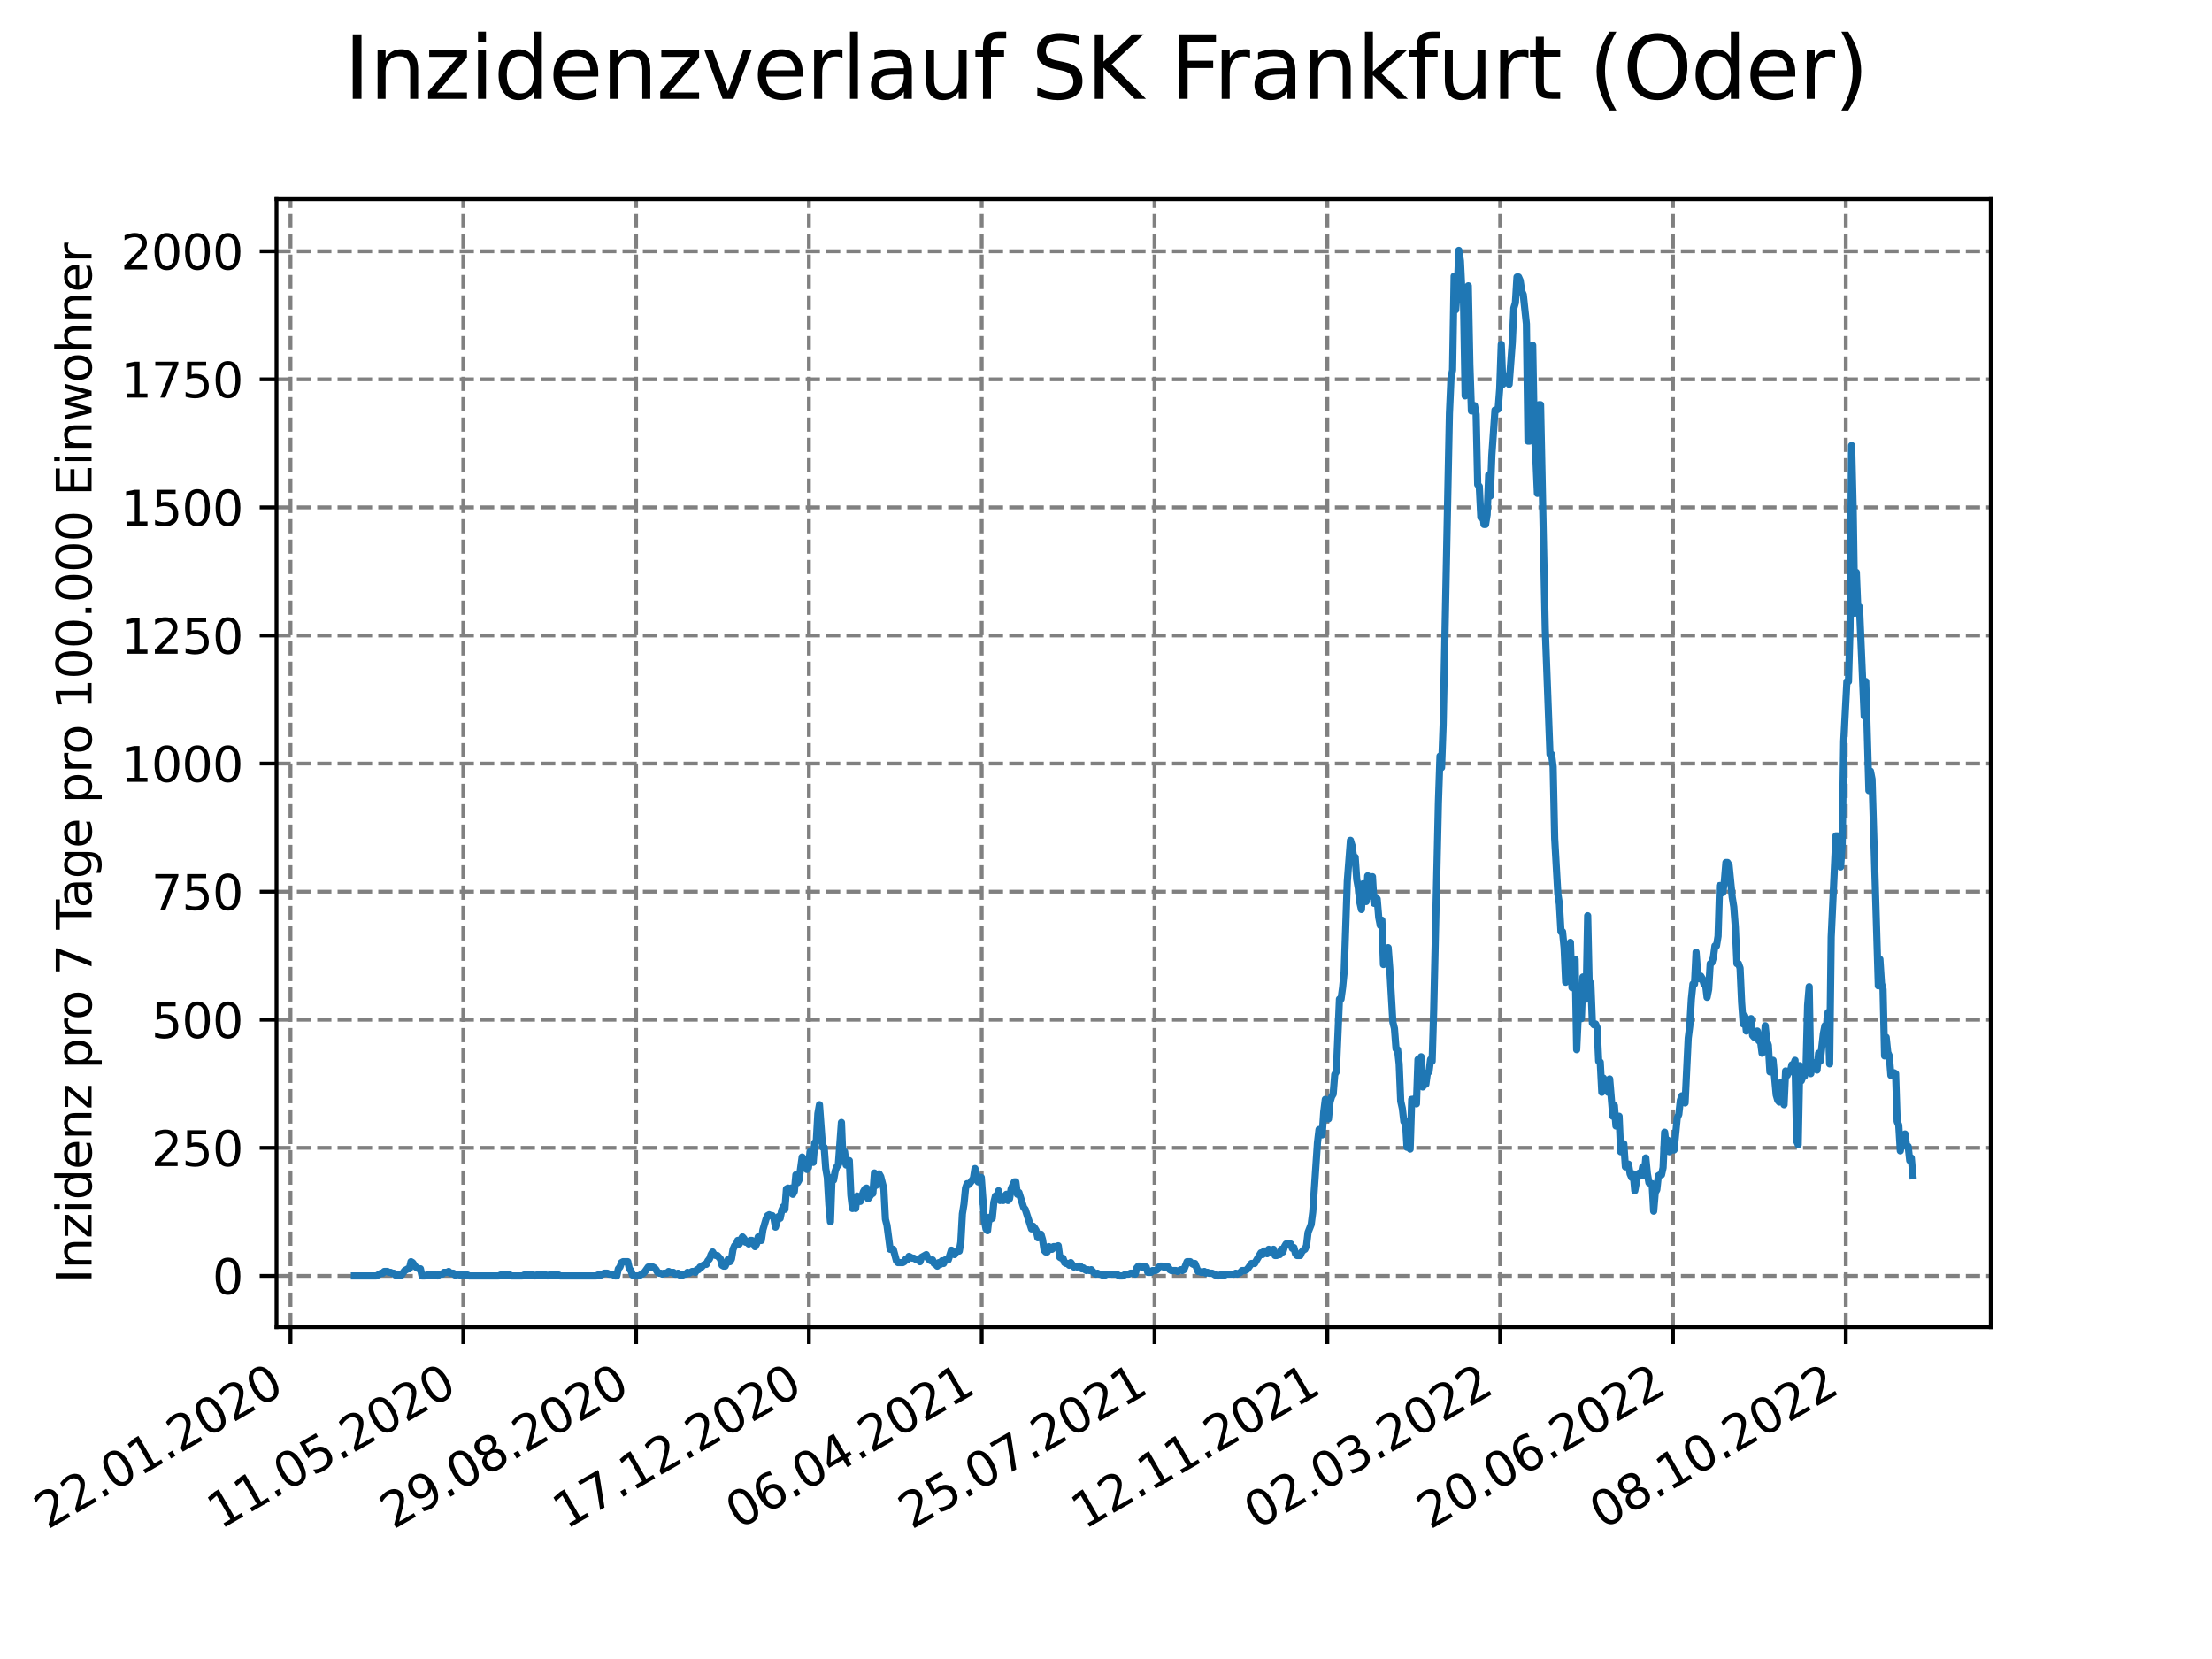 <?xml version="1.0" encoding="utf-8" standalone="no"?>
<!DOCTYPE svg PUBLIC "-//W3C//DTD SVG 1.1//EN"
  "http://www.w3.org/Graphics/SVG/1.1/DTD/svg11.dtd">
<svg xmlns:xlink="http://www.w3.org/1999/xlink" width="460.8pt" height="345.6pt" viewBox="0 0 460.8 345.6" xmlns="http://www.w3.org/2000/svg" version="1.1">
 <defs>
  <style type="text/css">*{stroke-linejoin: round; stroke-linecap: butt}</style>
 </defs>
 <g id="figure_1">
  <g id="patch_1">
   <path d="M 0 345.6 
L 460.8 345.6 
L 460.8 0 
L 0 0 
z
" style="fill: #ffffff"/>
  </g>
  <g id="axes_1">
   <g id="patch_2">
    <path d="M 57.6 276.48 
L 414.72 276.48 
L 414.72 41.472 
L 57.6 41.472 
z
" style="fill: #ffffff"/>
   </g>
   <g id="matplotlib.axis_1">
    <g id="xtick_1">
     <g id="line2d_1">
      <path d="M 60.51 276.48 
L 60.51 41.472 
" clip-path="url(#pd1b81ed250)" style="fill: none; stroke-dasharray: 2.96,1.28; stroke-dashoffset: 0; stroke: #808080; stroke-width: 0.8"/>
     </g>
     <g id="line2d_2">
      <defs>
       <path id="m99d674d6e3" d="M 0 0 
L 0 3.5 
" style="stroke: #000000; stroke-width: 0.8"/>
      </defs>
      <g>
       <use xlink:href="#m99d674d6e3" x="60.51" y="276.48" style="stroke: #000000; stroke-width: 0.8"/>
      </g>
     </g>
     <g id="text_1">
      <!-- 22.01.2020 -->
      <g transform="translate(9.885 318.689) rotate(-30) scale(0.1 -0.1)">
       <defs>
        <path id="DejaVuSans-32" d="M 1228 531 
L 3431 531 
L 3431 0 
L 469 0 
L 469 531 
Q 828 903 1448 1529 
Q 2069 2156 2228 2338 
Q 2531 2678 2651 2914 
Q 2772 3150 2772 3378 
Q 2772 3750 2511 3984 
Q 2250 4219 1831 4219 
Q 1534 4219 1204 4116 
Q 875 4013 500 3803 
L 500 4441 
Q 881 4594 1212 4672 
Q 1544 4750 1819 4750 
Q 2544 4750 2975 4387 
Q 3406 4025 3406 3419 
Q 3406 3131 3298 2873 
Q 3191 2616 2906 2266 
Q 2828 2175 2409 1742 
Q 1991 1309 1228 531 
z
" transform="scale(0.016)"/>
        <path id="DejaVuSans-2e" d="M 684 794 
L 1344 794 
L 1344 0 
L 684 0 
L 684 794 
z
" transform="scale(0.016)"/>
        <path id="DejaVuSans-30" d="M 2034 4250 
Q 1547 4250 1301 3770 
Q 1056 3291 1056 2328 
Q 1056 1369 1301 889 
Q 1547 409 2034 409 
Q 2525 409 2770 889 
Q 3016 1369 3016 2328 
Q 3016 3291 2770 3770 
Q 2525 4250 2034 4250 
z
M 2034 4750 
Q 2819 4750 3233 4129 
Q 3647 3509 3647 2328 
Q 3647 1150 3233 529 
Q 2819 -91 2034 -91 
Q 1250 -91 836 529 
Q 422 1150 422 2328 
Q 422 3509 836 4129 
Q 1250 4750 2034 4750 
z
" transform="scale(0.016)"/>
        <path id="DejaVuSans-31" d="M 794 531 
L 1825 531 
L 1825 4091 
L 703 3866 
L 703 4441 
L 1819 4666 
L 2450 4666 
L 2450 531 
L 3481 531 
L 3481 0 
L 794 0 
L 794 531 
z
" transform="scale(0.016)"/>
       </defs>
       <use xlink:href="#DejaVuSans-32"/>
       <use xlink:href="#DejaVuSans-32" x="63.623"/>
       <use xlink:href="#DejaVuSans-2e" x="127.246"/>
       <use xlink:href="#DejaVuSans-30" x="159.033"/>
       <use xlink:href="#DejaVuSans-31" x="222.656"/>
       <use xlink:href="#DejaVuSans-2e" x="286.279"/>
       <use xlink:href="#DejaVuSans-32" x="318.066"/>
       <use xlink:href="#DejaVuSans-30" x="381.689"/>
       <use xlink:href="#DejaVuSans-32" x="445.312"/>
       <use xlink:href="#DejaVuSans-30" x="508.936"/>
      </g>
     </g>
    </g>
    <g id="xtick_2">
     <g id="line2d_3">
      <path d="M 96.51 276.48 
L 96.51 41.472 
" clip-path="url(#pd1b81ed250)" style="fill: none; stroke-dasharray: 2.96,1.28; stroke-dashoffset: 0; stroke: #808080; stroke-width: 0.8"/>
     </g>
     <g id="line2d_4">
      <g>
       <use xlink:href="#m99d674d6e3" x="96.51" y="276.48" style="stroke: #000000; stroke-width: 0.8"/>
      </g>
     </g>
     <g id="text_2">
      <!-- 11.05.2020 -->
      <g transform="translate(45.885 318.689) rotate(-30) scale(0.1 -0.1)">
       <defs>
        <path id="DejaVuSans-35" d="M 691 4666 
L 3169 4666 
L 3169 4134 
L 1269 4134 
L 1269 2991 
Q 1406 3038 1543 3061 
Q 1681 3084 1819 3084 
Q 2600 3084 3056 2656 
Q 3513 2228 3513 1497 
Q 3513 744 3044 326 
Q 2575 -91 1722 -91 
Q 1428 -91 1123 -41 
Q 819 9 494 109 
L 494 744 
Q 775 591 1075 516 
Q 1375 441 1709 441 
Q 2250 441 2565 725 
Q 2881 1009 2881 1497 
Q 2881 1984 2565 2268 
Q 2250 2553 1709 2553 
Q 1456 2553 1204 2497 
Q 953 2441 691 2322 
L 691 4666 
z
" transform="scale(0.016)"/>
       </defs>
       <use xlink:href="#DejaVuSans-31"/>
       <use xlink:href="#DejaVuSans-31" x="63.623"/>
       <use xlink:href="#DejaVuSans-2e" x="127.246"/>
       <use xlink:href="#DejaVuSans-30" x="159.033"/>
       <use xlink:href="#DejaVuSans-35" x="222.656"/>
       <use xlink:href="#DejaVuSans-2e" x="286.279"/>
       <use xlink:href="#DejaVuSans-32" x="318.066"/>
       <use xlink:href="#DejaVuSans-30" x="381.689"/>
       <use xlink:href="#DejaVuSans-32" x="445.312"/>
       <use xlink:href="#DejaVuSans-30" x="508.936"/>
      </g>
     </g>
    </g>
    <g id="xtick_3">
     <g id="line2d_5">
      <path d="M 132.51 276.48 
L 132.51 41.472 
" clip-path="url(#pd1b81ed250)" style="fill: none; stroke-dasharray: 2.96,1.28; stroke-dashoffset: 0; stroke: #808080; stroke-width: 0.8"/>
     </g>
     <g id="line2d_6">
      <g>
       <use xlink:href="#m99d674d6e3" x="132.51" y="276.48" style="stroke: #000000; stroke-width: 0.8"/>
      </g>
     </g>
     <g id="text_3">
      <!-- 29.08.2020 -->
      <g transform="translate(81.885 318.689) rotate(-30) scale(0.1 -0.1)">
       <defs>
        <path id="DejaVuSans-39" d="M 703 97 
L 703 672 
Q 941 559 1184 500 
Q 1428 441 1663 441 
Q 2288 441 2617 861 
Q 2947 1281 2994 2138 
Q 2813 1869 2534 1725 
Q 2256 1581 1919 1581 
Q 1219 1581 811 2004 
Q 403 2428 403 3163 
Q 403 3881 828 4315 
Q 1253 4750 1959 4750 
Q 2769 4750 3195 4129 
Q 3622 3509 3622 2328 
Q 3622 1225 3098 567 
Q 2575 -91 1691 -91 
Q 1453 -91 1209 -44 
Q 966 3 703 97 
z
M 1959 2075 
Q 2384 2075 2632 2365 
Q 2881 2656 2881 3163 
Q 2881 3666 2632 3958 
Q 2384 4250 1959 4250 
Q 1534 4250 1286 3958 
Q 1038 3666 1038 3163 
Q 1038 2656 1286 2365 
Q 1534 2075 1959 2075 
z
" transform="scale(0.016)"/>
        <path id="DejaVuSans-38" d="M 2034 2216 
Q 1584 2216 1326 1975 
Q 1069 1734 1069 1313 
Q 1069 891 1326 650 
Q 1584 409 2034 409 
Q 2484 409 2743 651 
Q 3003 894 3003 1313 
Q 3003 1734 2745 1975 
Q 2488 2216 2034 2216 
z
M 1403 2484 
Q 997 2584 770 2862 
Q 544 3141 544 3541 
Q 544 4100 942 4425 
Q 1341 4750 2034 4750 
Q 2731 4750 3128 4425 
Q 3525 4100 3525 3541 
Q 3525 3141 3298 2862 
Q 3072 2584 2669 2484 
Q 3125 2378 3379 2068 
Q 3634 1759 3634 1313 
Q 3634 634 3220 271 
Q 2806 -91 2034 -91 
Q 1263 -91 848 271 
Q 434 634 434 1313 
Q 434 1759 690 2068 
Q 947 2378 1403 2484 
z
M 1172 3481 
Q 1172 3119 1398 2916 
Q 1625 2713 2034 2713 
Q 2441 2713 2670 2916 
Q 2900 3119 2900 3481 
Q 2900 3844 2670 4047 
Q 2441 4250 2034 4250 
Q 1625 4250 1398 4047 
Q 1172 3844 1172 3481 
z
" transform="scale(0.016)"/>
       </defs>
       <use xlink:href="#DejaVuSans-32"/>
       <use xlink:href="#DejaVuSans-39" x="63.623"/>
       <use xlink:href="#DejaVuSans-2e" x="127.246"/>
       <use xlink:href="#DejaVuSans-30" x="159.033"/>
       <use xlink:href="#DejaVuSans-38" x="222.656"/>
       <use xlink:href="#DejaVuSans-2e" x="286.279"/>
       <use xlink:href="#DejaVuSans-32" x="318.066"/>
       <use xlink:href="#DejaVuSans-30" x="381.689"/>
       <use xlink:href="#DejaVuSans-32" x="445.312"/>
       <use xlink:href="#DejaVuSans-30" x="508.936"/>
      </g>
     </g>
    </g>
    <g id="xtick_4">
     <g id="line2d_7">
      <path d="M 168.51 276.48 
L 168.51 41.472 
" clip-path="url(#pd1b81ed250)" style="fill: none; stroke-dasharray: 2.96,1.28; stroke-dashoffset: 0; stroke: #808080; stroke-width: 0.8"/>
     </g>
     <g id="line2d_8">
      <g>
       <use xlink:href="#m99d674d6e3" x="168.51" y="276.48" style="stroke: #000000; stroke-width: 0.8"/>
      </g>
     </g>
     <g id="text_4">
      <!-- 17.12.2020 -->
      <g transform="translate(117.885 318.689) rotate(-30) scale(0.1 -0.1)">
       <defs>
        <path id="DejaVuSans-37" d="M 525 4666 
L 3525 4666 
L 3525 4397 
L 1831 0 
L 1172 0 
L 2766 4134 
L 525 4134 
L 525 4666 
z
" transform="scale(0.016)"/>
       </defs>
       <use xlink:href="#DejaVuSans-31"/>
       <use xlink:href="#DejaVuSans-37" x="63.623"/>
       <use xlink:href="#DejaVuSans-2e" x="127.246"/>
       <use xlink:href="#DejaVuSans-31" x="159.033"/>
       <use xlink:href="#DejaVuSans-32" x="222.656"/>
       <use xlink:href="#DejaVuSans-2e" x="286.279"/>
       <use xlink:href="#DejaVuSans-32" x="318.066"/>
       <use xlink:href="#DejaVuSans-30" x="381.689"/>
       <use xlink:href="#DejaVuSans-32" x="445.312"/>
       <use xlink:href="#DejaVuSans-30" x="508.936"/>
      </g>
     </g>
    </g>
    <g id="xtick_5">
     <g id="line2d_9">
      <path d="M 204.51 276.48 
L 204.51 41.472 
" clip-path="url(#pd1b81ed250)" style="fill: none; stroke-dasharray: 2.96,1.28; stroke-dashoffset: 0; stroke: #808080; stroke-width: 0.8"/>
     </g>
     <g id="line2d_10">
      <g>
       <use xlink:href="#m99d674d6e3" x="204.51" y="276.48" style="stroke: #000000; stroke-width: 0.8"/>
      </g>
     </g>
     <g id="text_5">
      <!-- 06.04.2021 -->
      <g transform="translate(153.885 318.689) rotate(-30) scale(0.1 -0.1)">
       <defs>
        <path id="DejaVuSans-36" d="M 2113 2584 
Q 1688 2584 1439 2293 
Q 1191 2003 1191 1497 
Q 1191 994 1439 701 
Q 1688 409 2113 409 
Q 2538 409 2786 701 
Q 3034 994 3034 1497 
Q 3034 2003 2786 2293 
Q 2538 2584 2113 2584 
z
M 3366 4563 
L 3366 3988 
Q 3128 4100 2886 4159 
Q 2644 4219 2406 4219 
Q 1781 4219 1451 3797 
Q 1122 3375 1075 2522 
Q 1259 2794 1537 2939 
Q 1816 3084 2150 3084 
Q 2853 3084 3261 2657 
Q 3669 2231 3669 1497 
Q 3669 778 3244 343 
Q 2819 -91 2113 -91 
Q 1303 -91 875 529 
Q 447 1150 447 2328 
Q 447 3434 972 4092 
Q 1497 4750 2381 4750 
Q 2619 4750 2861 4703 
Q 3103 4656 3366 4563 
z
" transform="scale(0.016)"/>
        <path id="DejaVuSans-34" d="M 2419 4116 
L 825 1625 
L 2419 1625 
L 2419 4116 
z
M 2253 4666 
L 3047 4666 
L 3047 1625 
L 3713 1625 
L 3713 1100 
L 3047 1100 
L 3047 0 
L 2419 0 
L 2419 1100 
L 313 1100 
L 313 1709 
L 2253 4666 
z
" transform="scale(0.016)"/>
       </defs>
       <use xlink:href="#DejaVuSans-30"/>
       <use xlink:href="#DejaVuSans-36" x="63.623"/>
       <use xlink:href="#DejaVuSans-2e" x="127.246"/>
       <use xlink:href="#DejaVuSans-30" x="159.033"/>
       <use xlink:href="#DejaVuSans-34" x="222.656"/>
       <use xlink:href="#DejaVuSans-2e" x="286.279"/>
       <use xlink:href="#DejaVuSans-32" x="318.066"/>
       <use xlink:href="#DejaVuSans-30" x="381.689"/>
       <use xlink:href="#DejaVuSans-32" x="445.312"/>
       <use xlink:href="#DejaVuSans-31" x="508.936"/>
      </g>
     </g>
    </g>
    <g id="xtick_6">
     <g id="line2d_11">
      <path d="M 240.51 276.48 
L 240.51 41.472 
" clip-path="url(#pd1b81ed250)" style="fill: none; stroke-dasharray: 2.96,1.28; stroke-dashoffset: 0; stroke: #808080; stroke-width: 0.8"/>
     </g>
     <g id="line2d_12">
      <g>
       <use xlink:href="#m99d674d6e3" x="240.51" y="276.48" style="stroke: #000000; stroke-width: 0.8"/>
      </g>
     </g>
     <g id="text_6">
      <!-- 25.07.2021 -->
      <g transform="translate(189.885 318.689) rotate(-30) scale(0.1 -0.1)">
       <use xlink:href="#DejaVuSans-32"/>
       <use xlink:href="#DejaVuSans-35" x="63.623"/>
       <use xlink:href="#DejaVuSans-2e" x="127.246"/>
       <use xlink:href="#DejaVuSans-30" x="159.033"/>
       <use xlink:href="#DejaVuSans-37" x="222.656"/>
       <use xlink:href="#DejaVuSans-2e" x="286.279"/>
       <use xlink:href="#DejaVuSans-32" x="318.066"/>
       <use xlink:href="#DejaVuSans-30" x="381.689"/>
       <use xlink:href="#DejaVuSans-32" x="445.312"/>
       <use xlink:href="#DejaVuSans-31" x="508.936"/>
      </g>
     </g>
    </g>
    <g id="xtick_7">
     <g id="line2d_13">
      <path d="M 276.51 276.48 
L 276.51 41.472 
" clip-path="url(#pd1b81ed250)" style="fill: none; stroke-dasharray: 2.96,1.28; stroke-dashoffset: 0; stroke: #808080; stroke-width: 0.8"/>
     </g>
     <g id="line2d_14">
      <g>
       <use xlink:href="#m99d674d6e3" x="276.51" y="276.48" style="stroke: #000000; stroke-width: 0.8"/>
      </g>
     </g>
     <g id="text_7">
      <!-- 12.11.2021 -->
      <g transform="translate(225.885 318.689) rotate(-30) scale(0.1 -0.1)">
       <use xlink:href="#DejaVuSans-31"/>
       <use xlink:href="#DejaVuSans-32" x="63.623"/>
       <use xlink:href="#DejaVuSans-2e" x="127.246"/>
       <use xlink:href="#DejaVuSans-31" x="159.033"/>
       <use xlink:href="#DejaVuSans-31" x="222.656"/>
       <use xlink:href="#DejaVuSans-2e" x="286.279"/>
       <use xlink:href="#DejaVuSans-32" x="318.066"/>
       <use xlink:href="#DejaVuSans-30" x="381.689"/>
       <use xlink:href="#DejaVuSans-32" x="445.312"/>
       <use xlink:href="#DejaVuSans-31" x="508.936"/>
      </g>
     </g>
    </g>
    <g id="xtick_8">
     <g id="line2d_15">
      <path d="M 312.51 276.48 
L 312.51 41.472 
" clip-path="url(#pd1b81ed250)" style="fill: none; stroke-dasharray: 2.96,1.28; stroke-dashoffset: 0; stroke: #808080; stroke-width: 0.8"/>
     </g>
     <g id="line2d_16">
      <g>
       <use xlink:href="#m99d674d6e3" x="312.51" y="276.48" style="stroke: #000000; stroke-width: 0.8"/>
      </g>
     </g>
     <g id="text_8">
      <!-- 02.03.2022 -->
      <g transform="translate(261.885 318.689) rotate(-30) scale(0.1 -0.1)">
       <defs>
        <path id="DejaVuSans-33" d="M 2597 2516 
Q 3050 2419 3304 2112 
Q 3559 1806 3559 1356 
Q 3559 666 3084 287 
Q 2609 -91 1734 -91 
Q 1441 -91 1130 -33 
Q 819 25 488 141 
L 488 750 
Q 750 597 1062 519 
Q 1375 441 1716 441 
Q 2309 441 2620 675 
Q 2931 909 2931 1356 
Q 2931 1769 2642 2001 
Q 2353 2234 1838 2234 
L 1294 2234 
L 1294 2753 
L 1863 2753 
Q 2328 2753 2575 2939 
Q 2822 3125 2822 3475 
Q 2822 3834 2567 4026 
Q 2313 4219 1838 4219 
Q 1578 4219 1281 4162 
Q 984 4106 628 3988 
L 628 4550 
Q 988 4650 1302 4700 
Q 1616 4750 1894 4750 
Q 2613 4750 3031 4423 
Q 3450 4097 3450 3541 
Q 3450 3153 3228 2886 
Q 3006 2619 2597 2516 
z
" transform="scale(0.016)"/>
       </defs>
       <use xlink:href="#DejaVuSans-30"/>
       <use xlink:href="#DejaVuSans-32" x="63.623"/>
       <use xlink:href="#DejaVuSans-2e" x="127.246"/>
       <use xlink:href="#DejaVuSans-30" x="159.033"/>
       <use xlink:href="#DejaVuSans-33" x="222.656"/>
       <use xlink:href="#DejaVuSans-2e" x="286.279"/>
       <use xlink:href="#DejaVuSans-32" x="318.066"/>
       <use xlink:href="#DejaVuSans-30" x="381.689"/>
       <use xlink:href="#DejaVuSans-32" x="445.312"/>
       <use xlink:href="#DejaVuSans-32" x="508.936"/>
      </g>
     </g>
    </g>
    <g id="xtick_9">
     <g id="line2d_17">
      <path d="M 348.51 276.48 
L 348.51 41.472 
" clip-path="url(#pd1b81ed250)" style="fill: none; stroke-dasharray: 2.96,1.28; stroke-dashoffset: 0; stroke: #808080; stroke-width: 0.8"/>
     </g>
     <g id="line2d_18">
      <g>
       <use xlink:href="#m99d674d6e3" x="348.51" y="276.48" style="stroke: #000000; stroke-width: 0.8"/>
      </g>
     </g>
     <g id="text_9">
      <!-- 20.06.2022 -->
      <g transform="translate(297.885 318.689) rotate(-30) scale(0.1 -0.1)">
       <use xlink:href="#DejaVuSans-32"/>
       <use xlink:href="#DejaVuSans-30" x="63.623"/>
       <use xlink:href="#DejaVuSans-2e" x="127.246"/>
       <use xlink:href="#DejaVuSans-30" x="159.033"/>
       <use xlink:href="#DejaVuSans-36" x="222.656"/>
       <use xlink:href="#DejaVuSans-2e" x="286.279"/>
       <use xlink:href="#DejaVuSans-32" x="318.066"/>
       <use xlink:href="#DejaVuSans-30" x="381.689"/>
       <use xlink:href="#DejaVuSans-32" x="445.312"/>
       <use xlink:href="#DejaVuSans-32" x="508.936"/>
      </g>
     </g>
    </g>
    <g id="xtick_10">
     <g id="line2d_19">
      <path d="M 384.51 276.48 
L 384.51 41.472 
" clip-path="url(#pd1b81ed250)" style="fill: none; stroke-dasharray: 2.96,1.28; stroke-dashoffset: 0; stroke: #808080; stroke-width: 0.8"/>
     </g>
     <g id="line2d_20">
      <g>
       <use xlink:href="#m99d674d6e3" x="384.51" y="276.48" style="stroke: #000000; stroke-width: 0.8"/>
      </g>
     </g>
     <g id="text_10">
      <!-- 08.10.2022 -->
      <g transform="translate(333.885 318.689) rotate(-30) scale(0.1 -0.1)">
       <use xlink:href="#DejaVuSans-30"/>
       <use xlink:href="#DejaVuSans-38" x="63.623"/>
       <use xlink:href="#DejaVuSans-2e" x="127.246"/>
       <use xlink:href="#DejaVuSans-31" x="159.033"/>
       <use xlink:href="#DejaVuSans-30" x="222.656"/>
       <use xlink:href="#DejaVuSans-2e" x="286.279"/>
       <use xlink:href="#DejaVuSans-32" x="318.066"/>
       <use xlink:href="#DejaVuSans-30" x="381.689"/>
       <use xlink:href="#DejaVuSans-32" x="445.312"/>
       <use xlink:href="#DejaVuSans-32" x="508.936"/>
      </g>
     </g>
    </g>
   </g>
   <g id="matplotlib.axis_2">
    <g id="ytick_1">
     <g id="line2d_21">
      <path d="M 57.6 265.798 
L 414.72 265.798 
" clip-path="url(#pd1b81ed250)" style="fill: none; stroke-dasharray: 2.96,1.28; stroke-dashoffset: 0; stroke: #808080; stroke-width: 0.8"/>
     </g>
     <g id="line2d_22">
      <defs>
       <path id="m95d4ba11bd" d="M 0 0 
L -3.5 0 
" style="stroke: #000000; stroke-width: 0.8"/>
      </defs>
      <g>
       <use xlink:href="#m95d4ba11bd" x="57.6" y="265.798" style="stroke: #000000; stroke-width: 0.8"/>
      </g>
     </g>
     <g id="text_11">
      <!-- 0 -->
      <g transform="translate(44.237 269.597) scale(0.1 -0.1)">
       <use xlink:href="#DejaVuSans-30"/>
      </g>
     </g>
    </g>
    <g id="ytick_2">
     <g id="line2d_23">
      <path d="M 57.6 239.115 
L 414.72 239.115 
" clip-path="url(#pd1b81ed250)" style="fill: none; stroke-dasharray: 2.96,1.28; stroke-dashoffset: 0; stroke: #808080; stroke-width: 0.8"/>
     </g>
     <g id="line2d_24">
      <g>
       <use xlink:href="#m95d4ba11bd" x="57.6" y="239.115" style="stroke: #000000; stroke-width: 0.8"/>
      </g>
     </g>
     <g id="text_12">
      <!-- 250 -->
      <g transform="translate(31.512 242.914) scale(0.1 -0.1)">
       <use xlink:href="#DejaVuSans-32"/>
       <use xlink:href="#DejaVuSans-35" x="63.623"/>
       <use xlink:href="#DejaVuSans-30" x="127.246"/>
      </g>
     </g>
    </g>
    <g id="ytick_3">
     <g id="line2d_25">
      <path d="M 57.6 212.432 
L 414.72 212.432 
" clip-path="url(#pd1b81ed250)" style="fill: none; stroke-dasharray: 2.96,1.28; stroke-dashoffset: 0; stroke: #808080; stroke-width: 0.8"/>
     </g>
     <g id="line2d_26">
      <g>
       <use xlink:href="#m95d4ba11bd" x="57.6" y="212.432" style="stroke: #000000; stroke-width: 0.8"/>
      </g>
     </g>
     <g id="text_13">
      <!-- 500 -->
      <g transform="translate(31.512 216.231) scale(0.1 -0.1)">
       <use xlink:href="#DejaVuSans-35"/>
       <use xlink:href="#DejaVuSans-30" x="63.623"/>
       <use xlink:href="#DejaVuSans-30" x="127.246"/>
      </g>
     </g>
    </g>
    <g id="ytick_4">
     <g id="line2d_27">
      <path d="M 57.6 185.749 
L 414.72 185.749 
" clip-path="url(#pd1b81ed250)" style="fill: none; stroke-dasharray: 2.96,1.28; stroke-dashoffset: 0; stroke: #808080; stroke-width: 0.8"/>
     </g>
     <g id="line2d_28">
      <g>
       <use xlink:href="#m95d4ba11bd" x="57.6" y="185.749" style="stroke: #000000; stroke-width: 0.8"/>
      </g>
     </g>
     <g id="text_14">
      <!-- 750 -->
      <g transform="translate(31.512 189.549) scale(0.1 -0.1)">
       <use xlink:href="#DejaVuSans-37"/>
       <use xlink:href="#DejaVuSans-35" x="63.623"/>
       <use xlink:href="#DejaVuSans-30" x="127.246"/>
      </g>
     </g>
    </g>
    <g id="ytick_5">
     <g id="line2d_29">
      <path d="M 57.6 159.067 
L 414.72 159.067 
" clip-path="url(#pd1b81ed250)" style="fill: none; stroke-dasharray: 2.96,1.28; stroke-dashoffset: 0; stroke: #808080; stroke-width: 0.8"/>
     </g>
     <g id="line2d_30">
      <g>
       <use xlink:href="#m95d4ba11bd" x="57.6" y="159.067" style="stroke: #000000; stroke-width: 0.8"/>
      </g>
     </g>
     <g id="text_15">
      <!-- 1000 -->
      <g transform="translate(25.15 162.866) scale(0.1 -0.1)">
       <use xlink:href="#DejaVuSans-31"/>
       <use xlink:href="#DejaVuSans-30" x="63.623"/>
       <use xlink:href="#DejaVuSans-30" x="127.246"/>
       <use xlink:href="#DejaVuSans-30" x="190.869"/>
      </g>
     </g>
    </g>
    <g id="ytick_6">
     <g id="line2d_31">
      <path d="M 57.6 132.384 
L 414.72 132.384 
" clip-path="url(#pd1b81ed250)" style="fill: none; stroke-dasharray: 2.96,1.28; stroke-dashoffset: 0; stroke: #808080; stroke-width: 0.8"/>
     </g>
     <g id="line2d_32">
      <g>
       <use xlink:href="#m95d4ba11bd" x="57.6" y="132.384" style="stroke: #000000; stroke-width: 0.8"/>
      </g>
     </g>
     <g id="text_16">
      <!-- 1250 -->
      <g transform="translate(25.15 136.183) scale(0.1 -0.1)">
       <use xlink:href="#DejaVuSans-31"/>
       <use xlink:href="#DejaVuSans-32" x="63.623"/>
       <use xlink:href="#DejaVuSans-35" x="127.246"/>
       <use xlink:href="#DejaVuSans-30" x="190.869"/>
      </g>
     </g>
    </g>
    <g id="ytick_7">
     <g id="line2d_33">
      <path d="M 57.6 105.701 
L 414.72 105.701 
" clip-path="url(#pd1b81ed250)" style="fill: none; stroke-dasharray: 2.96,1.28; stroke-dashoffset: 0; stroke: #808080; stroke-width: 0.8"/>
     </g>
     <g id="line2d_34">
      <g>
       <use xlink:href="#m95d4ba11bd" x="57.6" y="105.701" style="stroke: #000000; stroke-width: 0.8"/>
      </g>
     </g>
     <g id="text_17">
      <!-- 1500 -->
      <g transform="translate(25.15 109.5) scale(0.1 -0.1)">
       <use xlink:href="#DejaVuSans-31"/>
       <use xlink:href="#DejaVuSans-35" x="63.623"/>
       <use xlink:href="#DejaVuSans-30" x="127.246"/>
       <use xlink:href="#DejaVuSans-30" x="190.869"/>
      </g>
     </g>
    </g>
    <g id="ytick_8">
     <g id="line2d_35">
      <path d="M 57.6 79.018 
L 414.72 79.018 
" clip-path="url(#pd1b81ed250)" style="fill: none; stroke-dasharray: 2.96,1.28; stroke-dashoffset: 0; stroke: #808080; stroke-width: 0.8"/>
     </g>
     <g id="line2d_36">
      <g>
       <use xlink:href="#m95d4ba11bd" x="57.6" y="79.018" style="stroke: #000000; stroke-width: 0.8"/>
      </g>
     </g>
     <g id="text_18">
      <!-- 1750 -->
      <g transform="translate(25.15 82.817) scale(0.1 -0.1)">
       <use xlink:href="#DejaVuSans-31"/>
       <use xlink:href="#DejaVuSans-37" x="63.623"/>
       <use xlink:href="#DejaVuSans-35" x="127.246"/>
       <use xlink:href="#DejaVuSans-30" x="190.869"/>
      </g>
     </g>
    </g>
    <g id="ytick_9">
     <g id="line2d_37">
      <path d="M 57.6 52.335 
L 414.72 52.335 
" clip-path="url(#pd1b81ed250)" style="fill: none; stroke-dasharray: 2.96,1.28; stroke-dashoffset: 0; stroke: #808080; stroke-width: 0.8"/>
     </g>
     <g id="line2d_38">
      <g>
       <use xlink:href="#m95d4ba11bd" x="57.6" y="52.335" style="stroke: #000000; stroke-width: 0.8"/>
      </g>
     </g>
     <g id="text_19">
      <!-- 2000 -->
      <g transform="translate(25.15 56.135) scale(0.1 -0.1)">
       <use xlink:href="#DejaVuSans-32"/>
       <use xlink:href="#DejaVuSans-30" x="63.623"/>
       <use xlink:href="#DejaVuSans-30" x="127.246"/>
       <use xlink:href="#DejaVuSans-30" x="190.869"/>
      </g>
     </g>
    </g>
    <g id="text_20">
     <!-- Inzidenz pro 7 Tage pro 100.000 Einwohner -->
     <g transform="translate(19.07 267.301) rotate(-90) scale(0.1 -0.1)">
      <defs>
       <path id="DejaVuSans-49" d="M 628 4666 
L 1259 4666 
L 1259 0 
L 628 0 
L 628 4666 
z
" transform="scale(0.016)"/>
       <path id="DejaVuSans-6e" d="M 3513 2113 
L 3513 0 
L 2938 0 
L 2938 2094 
Q 2938 2591 2744 2837 
Q 2550 3084 2163 3084 
Q 1697 3084 1428 2787 
Q 1159 2491 1159 1978 
L 1159 0 
L 581 0 
L 581 3500 
L 1159 3500 
L 1159 2956 
Q 1366 3272 1645 3428 
Q 1925 3584 2291 3584 
Q 2894 3584 3203 3211 
Q 3513 2838 3513 2113 
z
" transform="scale(0.016)"/>
       <path id="DejaVuSans-7a" d="M 353 3500 
L 3084 3500 
L 3084 2975 
L 922 459 
L 3084 459 
L 3084 0 
L 275 0 
L 275 525 
L 2438 3041 
L 353 3041 
L 353 3500 
z
" transform="scale(0.016)"/>
       <path id="DejaVuSans-69" d="M 603 3500 
L 1178 3500 
L 1178 0 
L 603 0 
L 603 3500 
z
M 603 4863 
L 1178 4863 
L 1178 4134 
L 603 4134 
L 603 4863 
z
" transform="scale(0.016)"/>
       <path id="DejaVuSans-64" d="M 2906 2969 
L 2906 4863 
L 3481 4863 
L 3481 0 
L 2906 0 
L 2906 525 
Q 2725 213 2448 61 
Q 2172 -91 1784 -91 
Q 1150 -91 751 415 
Q 353 922 353 1747 
Q 353 2572 751 3078 
Q 1150 3584 1784 3584 
Q 2172 3584 2448 3432 
Q 2725 3281 2906 2969 
z
M 947 1747 
Q 947 1113 1208 752 
Q 1469 391 1925 391 
Q 2381 391 2643 752 
Q 2906 1113 2906 1747 
Q 2906 2381 2643 2742 
Q 2381 3103 1925 3103 
Q 1469 3103 1208 2742 
Q 947 2381 947 1747 
z
" transform="scale(0.016)"/>
       <path id="DejaVuSans-65" d="M 3597 1894 
L 3597 1613 
L 953 1613 
Q 991 1019 1311 708 
Q 1631 397 2203 397 
Q 2534 397 2845 478 
Q 3156 559 3463 722 
L 3463 178 
Q 3153 47 2828 -22 
Q 2503 -91 2169 -91 
Q 1331 -91 842 396 
Q 353 884 353 1716 
Q 353 2575 817 3079 
Q 1281 3584 2069 3584 
Q 2775 3584 3186 3129 
Q 3597 2675 3597 1894 
z
M 3022 2063 
Q 3016 2534 2758 2815 
Q 2500 3097 2075 3097 
Q 1594 3097 1305 2825 
Q 1016 2553 972 2059 
L 3022 2063 
z
" transform="scale(0.016)"/>
       <path id="DejaVuSans-20" transform="scale(0.016)"/>
       <path id="DejaVuSans-70" d="M 1159 525 
L 1159 -1331 
L 581 -1331 
L 581 3500 
L 1159 3500 
L 1159 2969 
Q 1341 3281 1617 3432 
Q 1894 3584 2278 3584 
Q 2916 3584 3314 3078 
Q 3713 2572 3713 1747 
Q 3713 922 3314 415 
Q 2916 -91 2278 -91 
Q 1894 -91 1617 61 
Q 1341 213 1159 525 
z
M 3116 1747 
Q 3116 2381 2855 2742 
Q 2594 3103 2138 3103 
Q 1681 3103 1420 2742 
Q 1159 2381 1159 1747 
Q 1159 1113 1420 752 
Q 1681 391 2138 391 
Q 2594 391 2855 752 
Q 3116 1113 3116 1747 
z
" transform="scale(0.016)"/>
       <path id="DejaVuSans-72" d="M 2631 2963 
Q 2534 3019 2420 3045 
Q 2306 3072 2169 3072 
Q 1681 3072 1420 2755 
Q 1159 2438 1159 1844 
L 1159 0 
L 581 0 
L 581 3500 
L 1159 3500 
L 1159 2956 
Q 1341 3275 1631 3429 
Q 1922 3584 2338 3584 
Q 2397 3584 2469 3576 
Q 2541 3569 2628 3553 
L 2631 2963 
z
" transform="scale(0.016)"/>
       <path id="DejaVuSans-6f" d="M 1959 3097 
Q 1497 3097 1228 2736 
Q 959 2375 959 1747 
Q 959 1119 1226 758 
Q 1494 397 1959 397 
Q 2419 397 2687 759 
Q 2956 1122 2956 1747 
Q 2956 2369 2687 2733 
Q 2419 3097 1959 3097 
z
M 1959 3584 
Q 2709 3584 3137 3096 
Q 3566 2609 3566 1747 
Q 3566 888 3137 398 
Q 2709 -91 1959 -91 
Q 1206 -91 779 398 
Q 353 888 353 1747 
Q 353 2609 779 3096 
Q 1206 3584 1959 3584 
z
" transform="scale(0.016)"/>
       <path id="DejaVuSans-54" d="M -19 4666 
L 3928 4666 
L 3928 4134 
L 2272 4134 
L 2272 0 
L 1638 0 
L 1638 4134 
L -19 4134 
L -19 4666 
z
" transform="scale(0.016)"/>
       <path id="DejaVuSans-61" d="M 2194 1759 
Q 1497 1759 1228 1600 
Q 959 1441 959 1056 
Q 959 750 1161 570 
Q 1363 391 1709 391 
Q 2188 391 2477 730 
Q 2766 1069 2766 1631 
L 2766 1759 
L 2194 1759 
z
M 3341 1997 
L 3341 0 
L 2766 0 
L 2766 531 
Q 2569 213 2275 61 
Q 1981 -91 1556 -91 
Q 1019 -91 701 211 
Q 384 513 384 1019 
Q 384 1609 779 1909 
Q 1175 2209 1959 2209 
L 2766 2209 
L 2766 2266 
Q 2766 2663 2505 2880 
Q 2244 3097 1772 3097 
Q 1472 3097 1187 3025 
Q 903 2953 641 2809 
L 641 3341 
Q 956 3463 1253 3523 
Q 1550 3584 1831 3584 
Q 2591 3584 2966 3190 
Q 3341 2797 3341 1997 
z
" transform="scale(0.016)"/>
       <path id="DejaVuSans-67" d="M 2906 1791 
Q 2906 2416 2648 2759 
Q 2391 3103 1925 3103 
Q 1463 3103 1205 2759 
Q 947 2416 947 1791 
Q 947 1169 1205 825 
Q 1463 481 1925 481 
Q 2391 481 2648 825 
Q 2906 1169 2906 1791 
z
M 3481 434 
Q 3481 -459 3084 -895 
Q 2688 -1331 1869 -1331 
Q 1566 -1331 1297 -1286 
Q 1028 -1241 775 -1147 
L 775 -588 
Q 1028 -725 1275 -790 
Q 1522 -856 1778 -856 
Q 2344 -856 2625 -561 
Q 2906 -266 2906 331 
L 2906 616 
Q 2728 306 2450 153 
Q 2172 0 1784 0 
Q 1141 0 747 490 
Q 353 981 353 1791 
Q 353 2603 747 3093 
Q 1141 3584 1784 3584 
Q 2172 3584 2450 3431 
Q 2728 3278 2906 2969 
L 2906 3500 
L 3481 3500 
L 3481 434 
z
" transform="scale(0.016)"/>
       <path id="DejaVuSans-45" d="M 628 4666 
L 3578 4666 
L 3578 4134 
L 1259 4134 
L 1259 2753 
L 3481 2753 
L 3481 2222 
L 1259 2222 
L 1259 531 
L 3634 531 
L 3634 0 
L 628 0 
L 628 4666 
z
" transform="scale(0.016)"/>
       <path id="DejaVuSans-77" d="M 269 3500 
L 844 3500 
L 1563 769 
L 2278 3500 
L 2956 3500 
L 3675 769 
L 4391 3500 
L 4966 3500 
L 4050 0 
L 3372 0 
L 2619 2869 
L 1863 0 
L 1184 0 
L 269 3500 
z
" transform="scale(0.016)"/>
       <path id="DejaVuSans-68" d="M 3513 2113 
L 3513 0 
L 2938 0 
L 2938 2094 
Q 2938 2591 2744 2837 
Q 2550 3084 2163 3084 
Q 1697 3084 1428 2787 
Q 1159 2491 1159 1978 
L 1159 0 
L 581 0 
L 581 4863 
L 1159 4863 
L 1159 2956 
Q 1366 3272 1645 3428 
Q 1925 3584 2291 3584 
Q 2894 3584 3203 3211 
Q 3513 2838 3513 2113 
z
" transform="scale(0.016)"/>
      </defs>
      <use xlink:href="#DejaVuSans-49"/>
      <use xlink:href="#DejaVuSans-6e" x="29.492"/>
      <use xlink:href="#DejaVuSans-7a" x="92.871"/>
      <use xlink:href="#DejaVuSans-69" x="145.361"/>
      <use xlink:href="#DejaVuSans-64" x="173.145"/>
      <use xlink:href="#DejaVuSans-65" x="236.621"/>
      <use xlink:href="#DejaVuSans-6e" x="298.145"/>
      <use xlink:href="#DejaVuSans-7a" x="361.523"/>
      <use xlink:href="#DejaVuSans-20" x="414.014"/>
      <use xlink:href="#DejaVuSans-70" x="445.801"/>
      <use xlink:href="#DejaVuSans-72" x="509.277"/>
      <use xlink:href="#DejaVuSans-6f" x="548.141"/>
      <use xlink:href="#DejaVuSans-20" x="609.322"/>
      <use xlink:href="#DejaVuSans-37" x="641.109"/>
      <use xlink:href="#DejaVuSans-20" x="704.732"/>
      <use xlink:href="#DejaVuSans-54" x="736.52"/>
      <use xlink:href="#DejaVuSans-61" x="781.104"/>
      <use xlink:href="#DejaVuSans-67" x="842.383"/>
      <use xlink:href="#DejaVuSans-65" x="905.859"/>
      <use xlink:href="#DejaVuSans-20" x="967.383"/>
      <use xlink:href="#DejaVuSans-70" x="999.17"/>
      <use xlink:href="#DejaVuSans-72" x="1062.646"/>
      <use xlink:href="#DejaVuSans-6f" x="1101.51"/>
      <use xlink:href="#DejaVuSans-20" x="1162.691"/>
      <use xlink:href="#DejaVuSans-31" x="1194.479"/>
      <use xlink:href="#DejaVuSans-30" x="1258.102"/>
      <use xlink:href="#DejaVuSans-30" x="1321.725"/>
      <use xlink:href="#DejaVuSans-2e" x="1385.348"/>
      <use xlink:href="#DejaVuSans-30" x="1417.135"/>
      <use xlink:href="#DejaVuSans-30" x="1480.758"/>
      <use xlink:href="#DejaVuSans-30" x="1544.381"/>
      <use xlink:href="#DejaVuSans-20" x="1608.004"/>
      <use xlink:href="#DejaVuSans-45" x="1639.791"/>
      <use xlink:href="#DejaVuSans-69" x="1702.975"/>
      <use xlink:href="#DejaVuSans-6e" x="1730.758"/>
      <use xlink:href="#DejaVuSans-77" x="1794.137"/>
      <use xlink:href="#DejaVuSans-6f" x="1875.924"/>
      <use xlink:href="#DejaVuSans-68" x="1937.105"/>
      <use xlink:href="#DejaVuSans-6e" x="2000.484"/>
      <use xlink:href="#DejaVuSans-65" x="2063.863"/>
      <use xlink:href="#DejaVuSans-72" x="2125.387"/>
     </g>
    </g>
   </g>
   <g id="line2d_39">
    <path d="M 73.833 265.798 
L 78.415 265.798 
L 79.396 265.243 
L 79.724 265.243 
L 80.051 264.874 
L 80.705 264.874 
L 81.033 265.059 
L 81.36 265.059 
L 81.687 265.243 
L 82.015 265.243 
L 82.342 265.613 
L 83.651 265.613 
L 84.305 264.689 
L 84.96 264.319 
L 85.287 264.319 
L 85.615 262.841 
L 85.942 263.026 
L 86.596 263.95 
L 87.251 264.319 
L 87.578 264.319 
L 87.905 265.798 
L 88.56 265.798 
L 88.887 265.613 
L 90.851 265.613 
L 91.178 265.798 
L 91.505 265.428 
L 92.16 265.428 
L 92.487 265.059 
L 93.142 265.059 
L 93.469 264.874 
L 93.796 265.243 
L 94.451 265.243 
L 94.778 265.613 
L 95.105 265.613 
L 95.433 265.428 
L 95.76 265.613 
L 97.396 265.613 
L 97.724 265.798 
L 103.942 265.798 
L 104.269 265.613 
L 106.233 265.613 
L 106.56 265.798 
L 108.851 265.798 
L 109.178 265.613 
L 111.142 265.613 
L 111.469 265.798 
L 111.796 265.613 
L 113.76 265.613 
L 114.087 265.798 
L 114.415 265.613 
L 116.378 265.613 
L 116.705 265.798 
L 124.233 265.798 
L 124.56 265.613 
L 125.215 265.613 
L 125.869 265.243 
L 126.524 265.243 
L 126.851 265.428 
L 127.505 265.428 
L 128.16 265.798 
L 128.487 265.798 
L 128.815 264.319 
L 129.142 263.95 
L 129.469 263.026 
L 129.796 262.841 
L 130.778 262.841 
L 131.105 264.319 
L 131.433 264.689 
L 131.76 265.613 
L 132.087 265.798 
L 133.069 265.798 
L 134.051 265.243 
L 134.378 264.874 
L 135.033 263.95 
L 136.015 263.95 
L 136.342 264.135 
L 136.669 264.504 
L 136.996 265.059 
L 137.324 265.243 
L 137.651 265.243 
L 137.978 265.428 
L 138.305 265.243 
L 138.96 265.243 
L 139.287 264.874 
L 139.615 265.059 
L 140.269 265.059 
L 140.596 265.428 
L 140.924 265.428 
L 141.251 265.243 
L 141.578 265.613 
L 142.233 265.613 
L 142.56 265.428 
L 142.887 265.428 
L 143.215 265.059 
L 143.542 265.243 
L 144.196 264.874 
L 144.524 264.874 
L 144.851 265.059 
L 145.178 264.504 
L 145.505 264.504 
L 145.833 263.95 
L 146.16 263.95 
L 146.487 263.58 
L 146.815 263.395 
L 147.142 263.395 
L 147.469 262.656 
L 147.796 262.286 
L 148.124 261.362 
L 148.451 260.808 
L 148.778 261.362 
L 149.105 261.547 
L 149.433 261.547 
L 150.087 262.286 
L 150.415 263.58 
L 150.742 263.765 
L 151.069 263.765 
L 151.724 262.286 
L 152.051 262.841 
L 152.378 262.286 
L 152.705 260.253 
L 153.033 259.514 
L 153.36 259.329 
L 153.687 258.405 
L 154.015 259.145 
L 154.342 258.22 
L 154.669 257.666 
L 154.996 258.036 
L 155.324 258.775 
L 155.651 258.775 
L 155.978 259.145 
L 156.305 258.405 
L 156.633 258.405 
L 156.96 258.775 
L 157.287 259.699 
L 157.615 259.145 
L 157.942 257.666 
L 158.269 258.405 
L 158.596 258.405 
L 158.924 256.188 
L 159.578 253.97 
L 159.905 253.231 
L 160.233 253.046 
L 160.56 253.231 
L 160.887 253.231 
L 161.215 253.785 
L 161.542 255.633 
L 162.196 253.415 
L 162.524 253.785 
L 162.851 252.122 
L 163.178 251.382 
L 163.505 251.937 
L 163.833 247.686 
L 164.16 247.501 
L 164.487 248.056 
L 164.815 247.501 
L 165.142 248.795 
L 165.469 248.241 
L 165.796 244.729 
L 166.124 246.392 
L 166.451 245.838 
L 167.105 241.033 
L 167.433 241.403 
L 167.76 241.957 
L 168.087 243.62 
L 168.415 243.251 
L 168.742 239.924 
L 169.069 239.739 
L 169.396 242.142 
L 169.724 238.076 
L 170.051 237.706 
L 170.378 231.977 
L 170.705 230.129 
L 171.36 239 
L 171.687 239 
L 172.015 243.435 
L 172.342 245.284 
L 172.669 251.013 
L 172.996 254.524 
L 173.324 245.284 
L 173.651 245.838 
L 173.978 243.99 
L 174.305 243.066 
L 174.633 242.696 
L 175.287 233.825 
L 175.615 241.957 
L 175.942 239.924 
L 176.269 242.696 
L 176.596 242.511 
L 176.924 241.772 
L 177.251 248.98 
L 177.578 251.752 
L 177.905 251.567 
L 178.233 251.752 
L 178.56 249.165 
L 178.887 250.274 
L 179.215 250.274 
L 179.869 248.241 
L 180.196 247.686 
L 180.524 247.501 
L 180.851 249.719 
L 181.505 248.795 
L 181.833 248.61 
L 182.16 244.36 
L 182.487 246.947 
L 183.142 244.544 
L 183.469 245.099 
L 184.124 247.686 
L 184.451 253.97 
L 184.778 255.263 
L 185.433 260.253 
L 186.087 260.253 
L 186.742 262.656 
L 187.069 263.026 
L 188.051 263.026 
L 188.378 262.841 
L 188.705 262.286 
L 189.033 262.471 
L 189.36 261.732 
L 190.015 262.102 
L 190.342 262.102 
L 190.996 262.471 
L 191.324 262.286 
L 191.651 262.841 
L 191.978 261.917 
L 192.96 261.362 
L 193.287 262.102 
L 193.615 262.471 
L 193.942 262.656 
L 194.269 262.471 
L 194.596 263.21 
L 194.924 263.395 
L 195.251 263.765 
L 195.578 263.026 
L 195.905 263.395 
L 196.233 262.656 
L 196.56 263.21 
L 196.887 262.471 
L 197.542 262.471 
L 198.196 260.438 
L 198.524 261.177 
L 198.851 261.362 
L 199.178 260.808 
L 199.505 260.623 
L 199.833 260.623 
L 200.16 258.775 
L 200.487 252.861 
L 200.815 250.828 
L 201.142 247.501 
L 201.469 246.577 
L 201.796 246.762 
L 202.124 246.392 
L 202.778 245.468 
L 203.105 243.435 
L 203.433 244.544 
L 203.76 246.208 
L 204.087 245.284 
L 204.415 245.284 
L 205.069 254.155 
L 205.396 256.003 
L 205.724 256.372 
L 206.051 253.6 
L 206.378 253.97 
L 206.705 253.785 
L 207.033 250.458 
L 207.36 249.165 
L 207.687 249.165 
L 208.015 248.056 
L 208.342 250.089 
L 208.669 249.904 
L 208.996 250.089 
L 209.324 249.165 
L 209.651 248.795 
L 209.978 250.089 
L 210.305 249.719 
L 210.633 247.686 
L 211.287 246.208 
L 211.615 246.208 
L 211.942 248.795 
L 212.269 248.425 
L 213.251 251.567 
L 213.578 251.937 
L 214.887 256.003 
L 215.215 255.448 
L 215.542 255.818 
L 215.869 256.372 
L 216.196 257.851 
L 216.524 257.296 
L 216.851 257.112 
L 217.178 258.22 
L 217.505 260.438 
L 217.833 260.808 
L 218.16 260.808 
L 218.487 259.699 
L 218.815 260.253 
L 219.142 260.253 
L 219.469 259.699 
L 220.124 259.699 
L 220.451 259.514 
L 220.778 261.917 
L 221.105 262.102 
L 221.433 262.102 
L 221.76 263.026 
L 222.087 263.21 
L 222.415 263.21 
L 222.742 263.58 
L 223.069 263.026 
L 223.724 263.95 
L 224.051 263.765 
L 224.378 263.95 
L 224.705 263.765 
L 225.033 263.765 
L 225.36 264.319 
L 225.687 264.135 
L 226.015 264.504 
L 226.342 264.689 
L 226.669 264.504 
L 226.996 264.689 
L 227.324 264.504 
L 227.978 265.243 
L 228.305 265.428 
L 228.633 265.243 
L 228.96 265.428 
L 229.287 265.428 
L 229.615 265.613 
L 230.269 265.613 
L 230.596 265.428 
L 232.56 265.428 
L 233.215 265.798 
L 233.869 265.798 
L 234.524 265.428 
L 235.178 265.428 
L 235.505 265.243 
L 236.16 265.243 
L 236.487 265.428 
L 236.815 264.135 
L 237.142 263.765 
L 237.469 263.765 
L 237.796 263.95 
L 238.778 263.95 
L 239.105 265.059 
L 239.76 265.059 
L 240.087 264.689 
L 240.742 264.689 
L 241.069 264.504 
L 241.396 263.95 
L 241.724 263.765 
L 242.051 263.765 
L 242.378 263.95 
L 242.705 263.95 
L 243.033 263.765 
L 243.36 263.95 
L 243.687 264.504 
L 244.015 264.689 
L 244.996 264.689 
L 245.324 264.874 
L 245.978 264.504 
L 246.305 264.689 
L 246.633 264.504 
L 247.287 262.841 
L 247.942 262.841 
L 248.269 263.21 
L 248.596 263.395 
L 248.924 263.21 
L 249.578 264.874 
L 249.905 264.874 
L 250.233 265.059 
L 250.56 265.059 
L 250.887 264.874 
L 251.215 265.243 
L 251.542 265.059 
L 251.869 265.243 
L 252.524 265.243 
L 253.178 265.613 
L 253.505 265.613 
L 253.833 265.798 
L 254.16 265.613 
L 255.142 265.613 
L 255.469 265.428 
L 257.105 265.428 
L 257.433 265.243 
L 257.76 265.428 
L 258.415 265.059 
L 258.742 264.689 
L 259.396 264.689 
L 259.724 264.504 
L 260.051 264.135 
L 260.705 263.21 
L 261.36 263.21 
L 262.669 260.993 
L 262.996 261.362 
L 263.324 260.623 
L 263.651 260.623 
L 263.978 261.177 
L 264.305 260.253 
L 264.633 260.808 
L 264.96 260.623 
L 265.287 260.253 
L 265.615 261.547 
L 265.942 261.547 
L 266.269 261.362 
L 266.596 261.362 
L 266.924 260.253 
L 267.251 260.808 
L 267.578 259.699 
L 267.905 259.145 
L 268.887 259.145 
L 269.215 260.069 
L 269.542 259.884 
L 269.869 261.177 
L 270.196 261.547 
L 270.851 261.547 
L 271.178 260.808 
L 271.505 260.438 
L 271.833 260.253 
L 272.16 259.514 
L 272.487 256.742 
L 273.142 255.079 
L 273.469 252.491 
L 274.451 238.076 
L 274.778 235.304 
L 275.105 236.043 
L 275.433 236.413 
L 275.76 231.607 
L 276.087 229.02 
L 276.415 229.944 
L 276.742 233.086 
L 277.069 229.575 
L 277.396 228.466 
L 277.724 227.911 
L 278.051 223.845 
L 278.378 223.291 
L 279.033 208.136 
L 279.36 208.136 
L 279.687 205.734 
L 280.015 202.407 
L 280.669 183.556 
L 281.324 175.055 
L 281.651 176.164 
L 281.978 178.566 
L 282.305 178.566 
L 282.633 183.186 
L 282.96 185.035 
L 283.287 187.992 
L 283.615 189.47 
L 283.942 184.111 
L 284.269 185.035 
L 284.596 187.807 
L 284.924 182.447 
L 285.578 186.698 
L 285.905 182.632 
L 286.233 188.176 
L 286.56 186.883 
L 286.887 187.252 
L 287.215 191.133 
L 287.542 192.797 
L 287.869 191.688 
L 288.196 200.929 
L 288.524 198.896 
L 288.851 200.374 
L 289.178 197.417 
L 289.505 201.668 
L 290.16 212.941 
L 290.487 214.235 
L 290.815 218.486 
L 291.142 218.671 
L 291.469 221.628 
L 291.796 229.39 
L 292.124 230.868 
L 292.451 233.64 
L 292.778 233.456 
L 293.105 239 
L 293.433 238.63 
L 293.76 239.37 
L 294.087 229.02 
L 294.415 229.575 
L 294.742 228.835 
L 295.069 229.944 
L 295.396 220.703 
L 295.724 221.073 
L 296.051 220.149 
L 296.378 226.433 
L 296.705 225.693 
L 297.033 225.878 
L 297.36 223.476 
L 297.687 223.291 
L 298.015 220.703 
L 298.342 221.073 
L 298.669 210.354 
L 299.651 167.108 
L 299.978 157.497 
L 300.305 159.9 
L 300.633 151.029 
L 301.615 102.238 
L 301.942 86.16 
L 302.269 78.767 
L 302.596 77.104 
L 302.924 57.514 
L 303.251 64.537 
L 303.578 60.286 
L 303.905 52.154 
L 304.233 54.372 
L 304.56 61.21 
L 304.887 63.058 
L 305.215 82.463 
L 305.542 60.84 
L 305.869 59.547 
L 306.196 75.995 
L 306.524 85.605 
L 306.851 84.496 
L 307.178 84.496 
L 307.505 86.345 
L 307.833 100.945 
L 308.16 101.314 
L 308.487 107.783 
L 308.815 106.304 
L 309.142 109.261 
L 309.469 109.261 
L 309.796 107.228 
L 310.124 98.912 
L 310.451 103.347 
L 310.778 94.846 
L 311.433 85.42 
L 311.76 85.42 
L 312.087 85.236 
L 312.415 80.985 
L 312.742 71.744 
L 313.069 80.061 
L 313.396 78.213 
L 313.724 78.398 
L 314.051 78.398 
L 314.378 80.061 
L 315.033 71.375 
L 315.36 64.167 
L 315.687 63.058 
L 316.015 57.699 
L 316.342 57.699 
L 316.669 58.438 
L 316.996 60.656 
L 317.324 61.395 
L 317.978 67.494 
L 318.305 91.889 
L 318.633 91.889 
L 318.96 75.071 
L 319.287 71.929 
L 319.615 90.041 
L 319.942 95.216 
L 320.269 102.793 
L 320.596 84.312 
L 320.924 84.312 
L 321.905 131.069 
L 322.887 157.128 
L 323.215 157.128 
L 323.542 159.715 
L 323.869 174.685 
L 324.524 186.143 
L 324.851 188.361 
L 325.178 194.09 
L 325.505 194.09 
L 325.833 197.417 
L 326.16 204.625 
L 326.487 200.374 
L 326.815 199.82 
L 327.142 196.308 
L 327.469 205.734 
L 327.796 205.734 
L 328.124 199.82 
L 328.451 218.671 
L 328.778 211.648 
L 329.105 210.539 
L 329.433 212.202 
L 329.76 203.516 
L 330.087 203.516 
L 330.415 208.136 
L 330.742 190.764 
L 331.069 205.918 
L 331.396 204.81 
L 331.724 213.126 
L 332.051 213.496 
L 332.378 213.311 
L 332.705 214.05 
L 333.033 221.073 
L 333.36 221.258 
L 333.687 227.542 
L 334.015 224.585 
L 334.342 225.693 
L 334.669 225.878 
L 334.996 227.542 
L 335.324 224.769 
L 335.978 232.532 
L 336.305 230.314 
L 336.633 234.564 
L 336.96 234.564 
L 337.287 232.532 
L 337.615 239.924 
L 337.942 239.37 
L 338.269 238.261 
L 338.596 243.066 
L 338.924 242.511 
L 339.251 242.511 
L 339.578 244.544 
L 339.905 245.284 
L 340.233 244.544 
L 340.56 248.056 
L 341.215 244.544 
L 341.542 244.36 
L 341.869 244.914 
L 342.196 243.066 
L 342.524 244.914 
L 342.851 241.218 
L 343.178 244.544 
L 343.505 246.392 
L 343.833 246.577 
L 344.16 246.577 
L 344.487 252.306 
L 344.815 248.425 
L 345.142 247.871 
L 345.469 244.914 
L 345.796 244.729 
L 346.124 244.729 
L 346.451 243.251 
L 346.778 235.858 
L 347.105 238.815 
L 347.433 237.521 
L 347.76 239.924 
L 348.087 239.554 
L 348.742 239.554 
L 349.396 232.901 
L 349.724 232.162 
L 350.051 229.205 
L 350.378 228.281 
L 350.705 228.281 
L 351.033 229.759 
L 351.687 216.268 
L 352.015 213.681 
L 352.342 208.136 
L 352.669 204.994 
L 352.996 204.994 
L 353.324 198.341 
L 353.651 202.777 
L 353.978 203.886 
L 354.305 203.331 
L 354.633 203.886 
L 354.96 204.994 
L 355.287 204.994 
L 355.615 207.767 
L 355.942 206.103 
L 356.269 200.744 
L 356.596 200.559 
L 356.924 199.45 
L 357.251 197.047 
L 357.578 197.047 
L 357.905 195.015 
L 358.233 184.48 
L 358.56 185.959 
L 358.887 185.959 
L 359.215 183.556 
L 359.542 179.675 
L 359.869 179.675 
L 360.196 180.229 
L 360.851 186.883 
L 361.178 188.916 
L 361.505 193.166 
L 361.833 200.744 
L 362.16 200.744 
L 362.487 201.668 
L 362.815 208.875 
L 363.142 213.311 
L 363.469 211.648 
L 363.796 214.789 
L 364.124 212.572 
L 364.451 212.572 
L 364.778 212.202 
L 365.105 215.714 
L 365.433 216.083 
L 366.087 214.789 
L 366.415 216.822 
L 366.742 216.822 
L 367.069 219.41 
L 367.396 218.301 
L 367.724 213.681 
L 368.051 216.822 
L 368.378 217.746 
L 368.705 223.291 
L 369.033 223.291 
L 369.36 220.888 
L 370.015 228.096 
L 370.342 229.205 
L 370.669 229.575 
L 370.996 225.509 
L 371.324 225.509 
L 371.651 230.129 
L 371.978 223.106 
L 372.305 224.03 
L 372.633 223.106 
L 372.96 223.291 
L 373.287 221.812 
L 373.615 221.812 
L 373.942 220.888 
L 374.269 237.706 
L 374.596 238.446 
L 374.924 221.997 
L 375.251 225.139 
L 375.578 224.215 
L 375.905 224.215 
L 376.233 222.182 
L 376.56 209.43 
L 376.887 205.549 
L 377.215 223.66 
L 377.542 221.258 
L 377.869 222.367 
L 378.196 222.367 
L 378.524 222.921 
L 378.851 219.41 
L 379.178 221.073 
L 379.833 215.344 
L 380.16 213.681 
L 380.487 213.681 
L 380.815 210.908 
L 381.142 221.628 
L 381.469 195.199 
L 382.451 174.131 
L 382.778 174.131 
L 383.105 179.305 
L 383.433 180.599 
L 383.76 175.794 
L 384.087 154.356 
L 384.742 141.973 
L 385.069 141.973 
L 385.396 130.884 
L 385.724 92.813 
L 386.051 106.304 
L 386.378 127.743 
L 386.705 119.241 
L 387.033 127.373 
L 387.36 126.449 
L 388.342 149.181 
L 388.669 141.973 
L 389.324 164.705 
L 389.651 160.639 
L 389.978 162.303 
L 391.287 205.364 
L 391.615 199.82 
L 391.942 204.81 
L 392.269 206.103 
L 392.596 219.964 
L 392.924 216.083 
L 393.251 219.225 
L 393.578 219.964 
L 393.905 224.03 
L 394.233 223.476 
L 394.56 223.476 
L 394.887 223.66 
L 395.215 233.64 
L 395.542 234.38 
L 395.869 239.739 
L 396.196 237.706 
L 396.524 236.597 
L 396.851 236.228 
L 397.178 238.815 
L 397.505 238.815 
L 397.833 241.772 
L 398.16 241.218 
L 398.487 244.914 
L 398.487 244.914 
" clip-path="url(#pd1b81ed250)" style="fill: none; stroke: #1f77b4; stroke-width: 1.5; stroke-linecap: square"/>
   </g>
   <g id="patch_3">
    <path d="M 57.6 276.48 
L 57.6 41.472 
" style="fill: none; stroke: #000000; stroke-width: 0.8; stroke-linejoin: miter; stroke-linecap: square"/>
   </g>
   <g id="patch_4">
    <path d="M 414.72 276.48 
L 414.72 41.472 
" style="fill: none; stroke: #000000; stroke-width: 0.8; stroke-linejoin: miter; stroke-linecap: square"/>
   </g>
   <g id="patch_5">
    <path d="M 57.6 276.48 
L 414.72 276.48 
" style="fill: none; stroke: #000000; stroke-width: 0.8; stroke-linejoin: miter; stroke-linecap: square"/>
   </g>
   <g id="patch_6">
    <path d="M 57.6 41.472 
L 414.72 41.472 
" style="fill: none; stroke: #000000; stroke-width: 0.8; stroke-linejoin: miter; stroke-linecap: square"/>
   </g>
  </g>
  <g id="text_21">
   <!-- Inzidenzverlauf SK Frankfurt (Oder) -->
   <g transform="translate(71.677 20.589) scale(0.18 -0.18)">
    <defs>
     <path id="DejaVuSans-76" d="M 191 3500 
L 800 3500 
L 1894 563 
L 2988 3500 
L 3597 3500 
L 2284 0 
L 1503 0 
L 191 3500 
z
" transform="scale(0.016)"/>
     <path id="DejaVuSans-6c" d="M 603 4863 
L 1178 4863 
L 1178 0 
L 603 0 
L 603 4863 
z
" transform="scale(0.016)"/>
     <path id="DejaVuSans-75" d="M 544 1381 
L 544 3500 
L 1119 3500 
L 1119 1403 
Q 1119 906 1312 657 
Q 1506 409 1894 409 
Q 2359 409 2629 706 
Q 2900 1003 2900 1516 
L 2900 3500 
L 3475 3500 
L 3475 0 
L 2900 0 
L 2900 538 
Q 2691 219 2414 64 
Q 2138 -91 1772 -91 
Q 1169 -91 856 284 
Q 544 659 544 1381 
z
M 1991 3584 
L 1991 3584 
z
" transform="scale(0.016)"/>
     <path id="DejaVuSans-66" d="M 2375 4863 
L 2375 4384 
L 1825 4384 
Q 1516 4384 1395 4259 
Q 1275 4134 1275 3809 
L 1275 3500 
L 2222 3500 
L 2222 3053 
L 1275 3053 
L 1275 0 
L 697 0 
L 697 3053 
L 147 3053 
L 147 3500 
L 697 3500 
L 697 3744 
Q 697 4328 969 4595 
Q 1241 4863 1831 4863 
L 2375 4863 
z
" transform="scale(0.016)"/>
     <path id="DejaVuSans-53" d="M 3425 4513 
L 3425 3897 
Q 3066 4069 2747 4153 
Q 2428 4238 2131 4238 
Q 1616 4238 1336 4038 
Q 1056 3838 1056 3469 
Q 1056 3159 1242 3001 
Q 1428 2844 1947 2747 
L 2328 2669 
Q 3034 2534 3370 2195 
Q 3706 1856 3706 1288 
Q 3706 609 3251 259 
Q 2797 -91 1919 -91 
Q 1588 -91 1214 -16 
Q 841 59 441 206 
L 441 856 
Q 825 641 1194 531 
Q 1563 422 1919 422 
Q 2459 422 2753 634 
Q 3047 847 3047 1241 
Q 3047 1584 2836 1778 
Q 2625 1972 2144 2069 
L 1759 2144 
Q 1053 2284 737 2584 
Q 422 2884 422 3419 
Q 422 4038 858 4394 
Q 1294 4750 2059 4750 
Q 2388 4750 2728 4690 
Q 3069 4631 3425 4513 
z
" transform="scale(0.016)"/>
     <path id="DejaVuSans-4b" d="M 628 4666 
L 1259 4666 
L 1259 2694 
L 3353 4666 
L 4166 4666 
L 1850 2491 
L 4331 0 
L 3500 0 
L 1259 2247 
L 1259 0 
L 628 0 
L 628 4666 
z
" transform="scale(0.016)"/>
     <path id="DejaVuSans-46" d="M 628 4666 
L 3309 4666 
L 3309 4134 
L 1259 4134 
L 1259 2759 
L 3109 2759 
L 3109 2228 
L 1259 2228 
L 1259 0 
L 628 0 
L 628 4666 
z
" transform="scale(0.016)"/>
     <path id="DejaVuSans-6b" d="M 581 4863 
L 1159 4863 
L 1159 1991 
L 2875 3500 
L 3609 3500 
L 1753 1863 
L 3688 0 
L 2938 0 
L 1159 1709 
L 1159 0 
L 581 0 
L 581 4863 
z
" transform="scale(0.016)"/>
     <path id="DejaVuSans-74" d="M 1172 4494 
L 1172 3500 
L 2356 3500 
L 2356 3053 
L 1172 3053 
L 1172 1153 
Q 1172 725 1289 603 
Q 1406 481 1766 481 
L 2356 481 
L 2356 0 
L 1766 0 
Q 1100 0 847 248 
Q 594 497 594 1153 
L 594 3053 
L 172 3053 
L 172 3500 
L 594 3500 
L 594 4494 
L 1172 4494 
z
" transform="scale(0.016)"/>
     <path id="DejaVuSans-28" d="M 1984 4856 
Q 1566 4138 1362 3434 
Q 1159 2731 1159 2009 
Q 1159 1288 1364 580 
Q 1569 -128 1984 -844 
L 1484 -844 
Q 1016 -109 783 600 
Q 550 1309 550 2009 
Q 550 2706 781 3412 
Q 1013 4119 1484 4856 
L 1984 4856 
z
" transform="scale(0.016)"/>
     <path id="DejaVuSans-4f" d="M 2522 4238 
Q 1834 4238 1429 3725 
Q 1025 3213 1025 2328 
Q 1025 1447 1429 934 
Q 1834 422 2522 422 
Q 3209 422 3611 934 
Q 4013 1447 4013 2328 
Q 4013 3213 3611 3725 
Q 3209 4238 2522 4238 
z
M 2522 4750 
Q 3503 4750 4090 4092 
Q 4678 3434 4678 2328 
Q 4678 1225 4090 567 
Q 3503 -91 2522 -91 
Q 1538 -91 948 565 
Q 359 1222 359 2328 
Q 359 3434 948 4092 
Q 1538 4750 2522 4750 
z
" transform="scale(0.016)"/>
     <path id="DejaVuSans-29" d="M 513 4856 
L 1013 4856 
Q 1481 4119 1714 3412 
Q 1947 2706 1947 2009 
Q 1947 1309 1714 600 
Q 1481 -109 1013 -844 
L 513 -844 
Q 928 -128 1133 580 
Q 1338 1288 1338 2009 
Q 1338 2731 1133 3434 
Q 928 4138 513 4856 
z
" transform="scale(0.016)"/>
    </defs>
    <use xlink:href="#DejaVuSans-49"/>
    <use xlink:href="#DejaVuSans-6e" x="29.492"/>
    <use xlink:href="#DejaVuSans-7a" x="92.871"/>
    <use xlink:href="#DejaVuSans-69" x="145.361"/>
    <use xlink:href="#DejaVuSans-64" x="173.145"/>
    <use xlink:href="#DejaVuSans-65" x="236.621"/>
    <use xlink:href="#DejaVuSans-6e" x="298.145"/>
    <use xlink:href="#DejaVuSans-7a" x="361.523"/>
    <use xlink:href="#DejaVuSans-76" x="414.014"/>
    <use xlink:href="#DejaVuSans-65" x="473.193"/>
    <use xlink:href="#DejaVuSans-72" x="534.717"/>
    <use xlink:href="#DejaVuSans-6c" x="575.83"/>
    <use xlink:href="#DejaVuSans-61" x="603.613"/>
    <use xlink:href="#DejaVuSans-75" x="664.893"/>
    <use xlink:href="#DejaVuSans-66" x="728.271"/>
    <use xlink:href="#DejaVuSans-20" x="763.477"/>
    <use xlink:href="#DejaVuSans-53" x="795.264"/>
    <use xlink:href="#DejaVuSans-4b" x="858.74"/>
    <use xlink:href="#DejaVuSans-20" x="924.316"/>
    <use xlink:href="#DejaVuSans-46" x="956.104"/>
    <use xlink:href="#DejaVuSans-72" x="1006.373"/>
    <use xlink:href="#DejaVuSans-61" x="1047.486"/>
    <use xlink:href="#DejaVuSans-6e" x="1108.766"/>
    <use xlink:href="#DejaVuSans-6b" x="1172.145"/>
    <use xlink:href="#DejaVuSans-66" x="1230.055"/>
    <use xlink:href="#DejaVuSans-75" x="1265.26"/>
    <use xlink:href="#DejaVuSans-72" x="1328.639"/>
    <use xlink:href="#DejaVuSans-74" x="1369.752"/>
    <use xlink:href="#DejaVuSans-20" x="1408.961"/>
    <use xlink:href="#DejaVuSans-28" x="1440.748"/>
    <use xlink:href="#DejaVuSans-4f" x="1479.762"/>
    <use xlink:href="#DejaVuSans-64" x="1558.473"/>
    <use xlink:href="#DejaVuSans-65" x="1621.949"/>
    <use xlink:href="#DejaVuSans-72" x="1683.473"/>
    <use xlink:href="#DejaVuSans-29" x="1724.586"/>
   </g>
  </g>
 </g>
 <defs>
  <clipPath id="pd1b81ed250">
   <rect x="57.6" y="41.472" width="357.12" height="235.008"/>
  </clipPath>
 </defs>
</svg>
